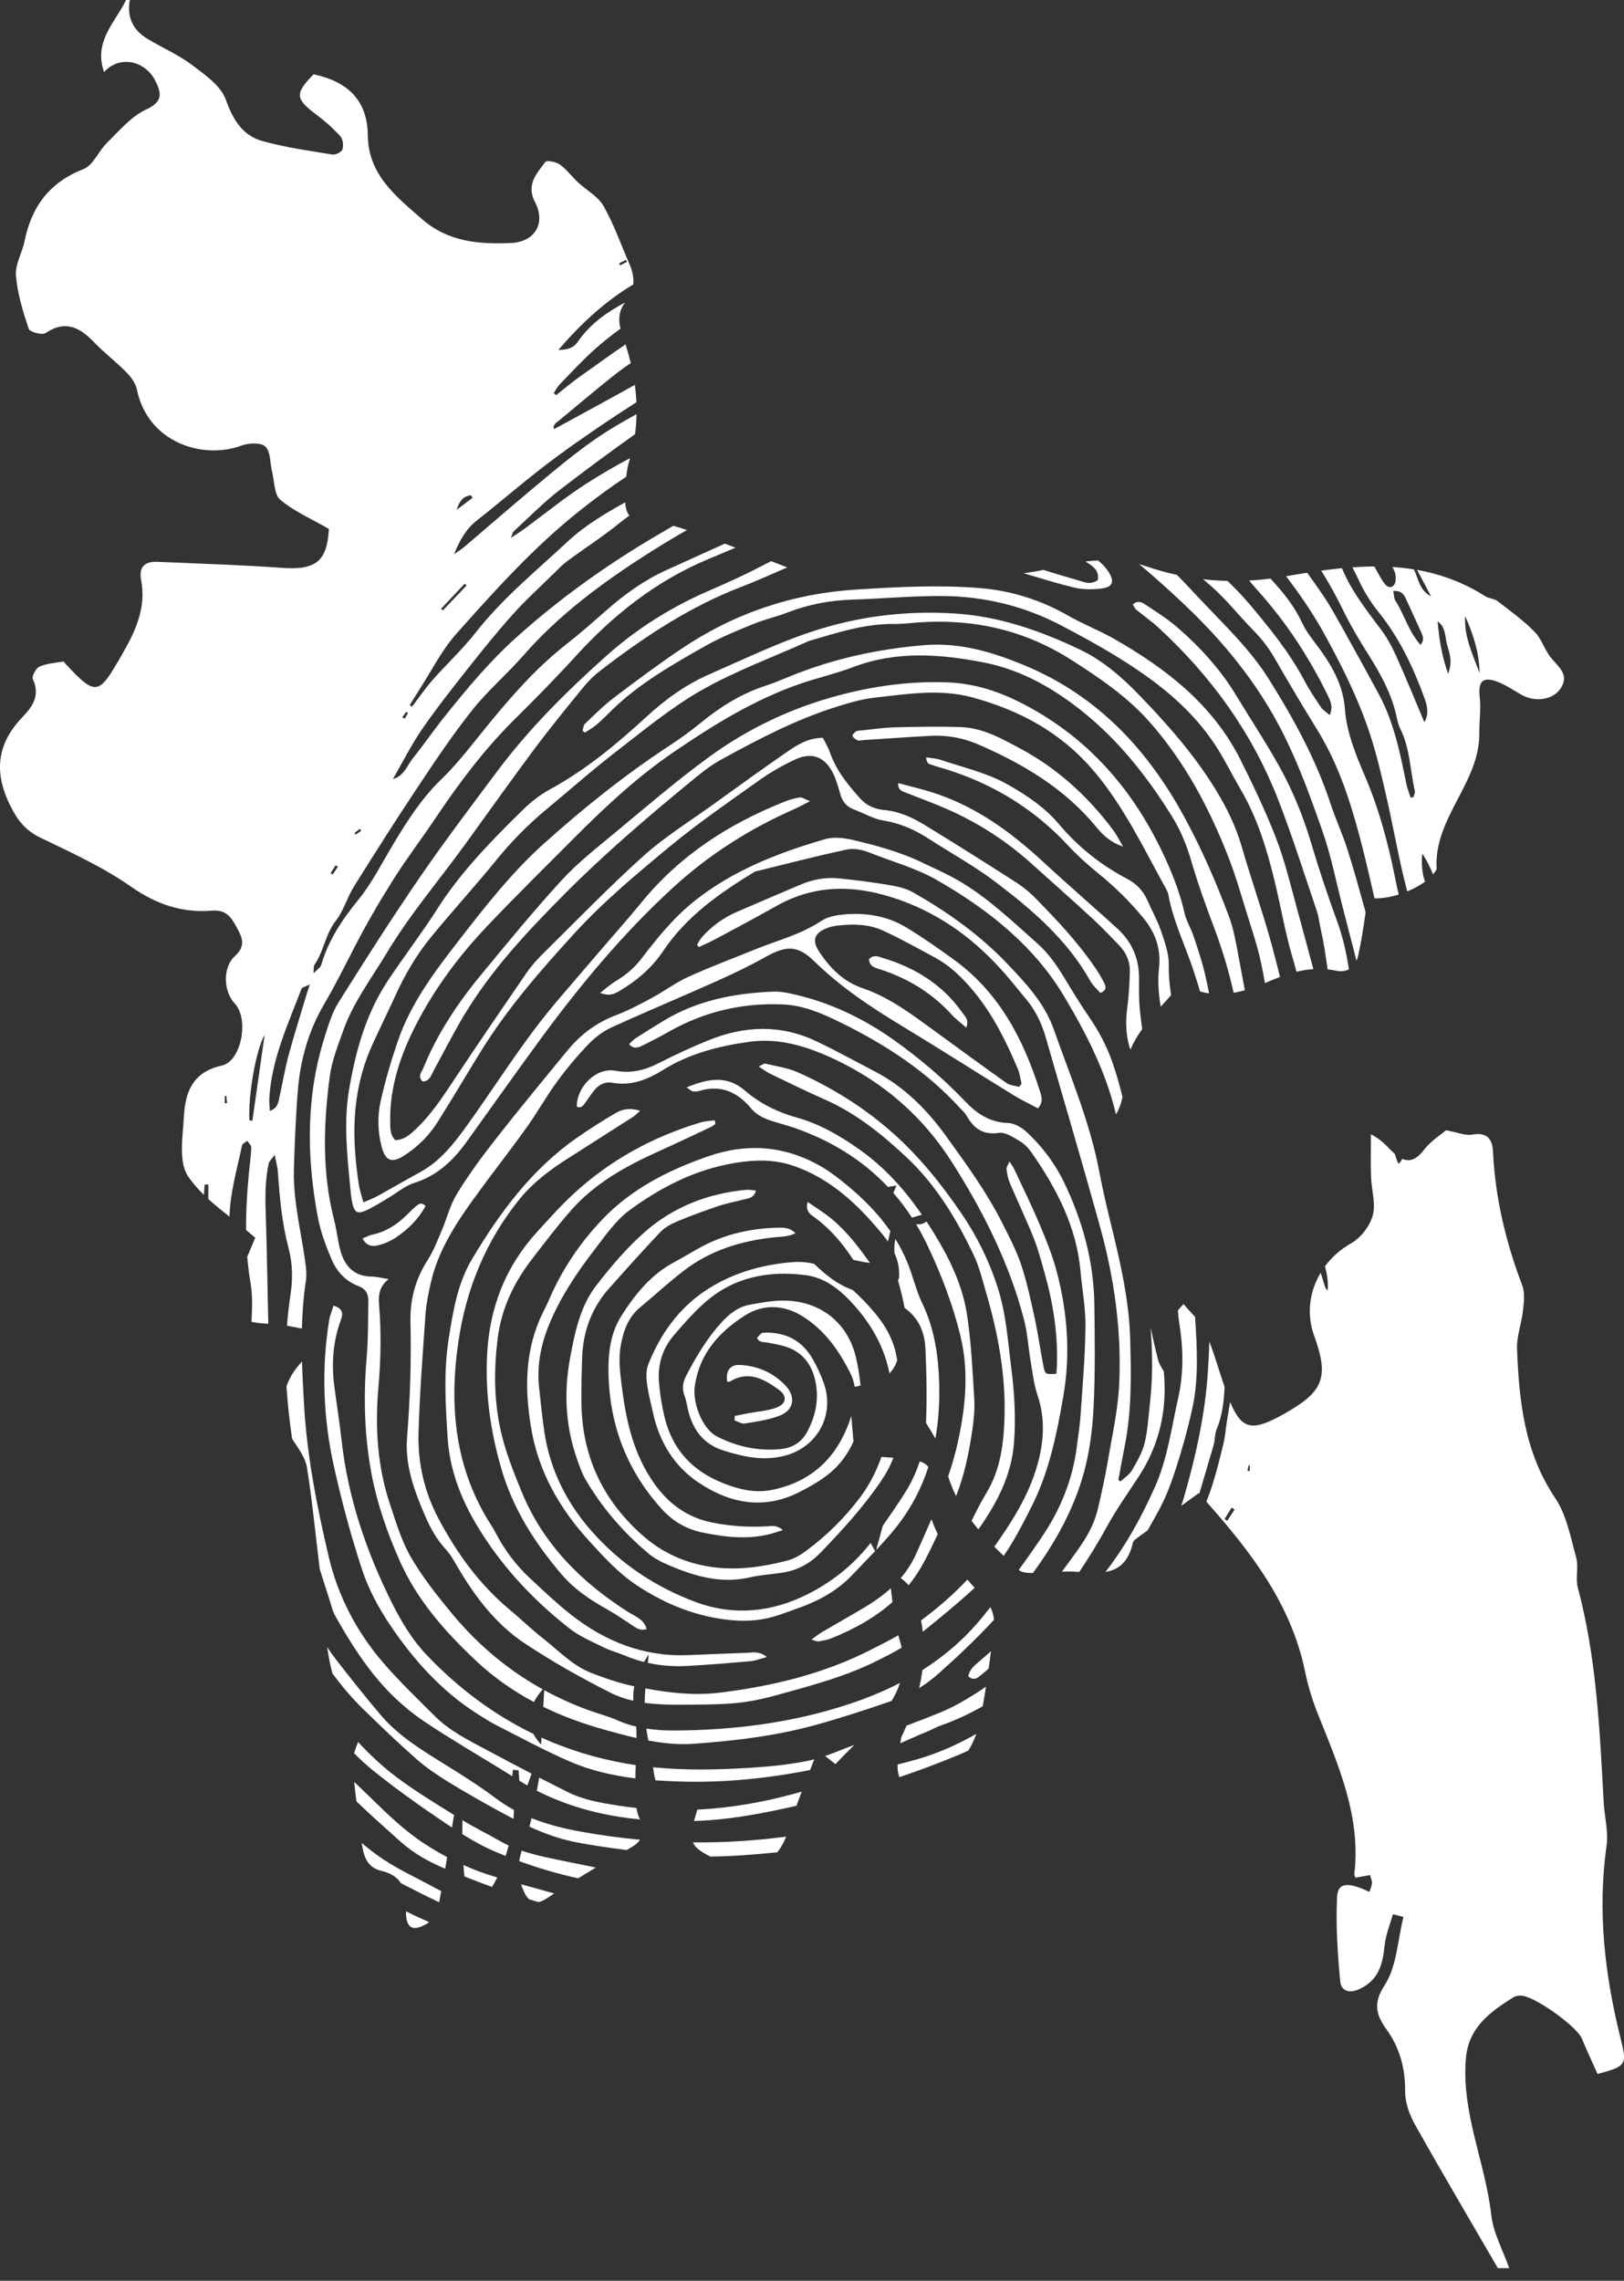 <svg width="94" height="132" viewBox="0 0 94 132" fill="none" xmlns="http://www.w3.org/2000/svg">
<rect x="0" y="0" width="94" height="132" fill="#333333" stroke="none"/>
<path d="M43.17 68.863C40.981 69.074 38.989 69.842 37.343 71.283C36.294 72.202 35.37 73.289 34.514 74.397C33.572 75.617 33.272 77.119 32.995 78.613C32.624 80.612 32.733 82.564 33.412 84.481C33.546 84.859 33.676 85.247 33.875 85.592C34.839 87.262 36.091 88.704 37.565 89.935C38.017 90.312 38.605 90.547 39.16 90.77C40.531 91.32 41.934 91.635 43.427 91.286C44.035 91.144 44.67 91.115 45.291 91.018C46.138 90.885 46.869 90.504 47.462 89.891C48.738 88.573 49.974 87.225 51.008 85.698C51.297 85.27 51.541 84.831 51.707 84.367C51.476 84.347 51.245 84.332 51.019 84.318C50.723 85.154 50.32 85.951 49.775 86.673C48.894 87.844 47.855 88.868 46.68 89.742C46.343 89.993 45.951 90.222 45.549 90.325C44.133 90.688 42.682 90.899 41.223 90.694C39.703 90.48 38.345 89.886 37.174 88.846C34.88 86.808 33.692 84.279 33.655 81.214C33.645 80.335 33.667 79.456 33.696 78.577C33.744 77.041 34.254 75.678 35.287 74.527C36.259 73.443 37.225 72.351 38.23 71.298C38.495 71.019 38.877 70.824 39.239 70.672C40.004 70.352 40.784 70.068 41.57 69.803C42.044 69.644 42.541 69.551 43.026 69.426C43.306 69.355 43.632 69.352 43.756 68.905C43.538 68.888 43.351 68.846 43.17 68.863Z" fill="white"/>
<path d="M31.089 71.295C29.238 73.327 28.317 75.716 28.191 78.474C28.09 80.691 28.39 82.809 29 84.939C29.676 87.303 30.944 89.283 32.501 91.113C33.257 92.001 34.227 92.637 35.244 93.201C35.682 93.444 36.091 93.74 36.514 94.012C36.78 94.182 37.028 94.418 37.429 94.28C37.268 93.703 36.747 93.541 36.352 93.291C33.639 91.562 31.444 89.374 30.203 86.358C29.707 85.151 29.215 83.918 28.948 82.649C28.59 80.953 28.588 79.217 28.805 77.474C29.025 75.714 29.751 74.211 30.815 72.841C31.553 71.89 32.278 70.924 33.075 70.024C34.436 68.486 36.191 67.508 38.038 66.673C39.09 66.198 40.134 65.701 41.18 65.209C41.266 65.169 41.336 65.096 41.412 65.039C41.397 64.971 41.382 64.903 41.367 64.835C41.088 64.877 40.798 64.886 40.531 64.967C37.792 65.791 35.335 67.129 33.227 69.067C32.47 69.762 31.782 70.534 31.089 71.295Z" fill="white"/>
<path d="M58.543 79.248C58.341 77.654 58.241 76.044 57.743 74.498C57.255 72.983 56.563 71.571 55.67 70.257C54.478 68.506 53.159 66.868 51.557 65.467C49.935 64.049 48.125 62.929 46.169 62.056C45.582 61.794 44.916 61.711 44.284 61.556C44.229 61.543 44.154 61.612 43.918 61.723C44.204 61.908 44.372 62.044 44.562 62.135C45.6 62.635 46.634 63.148 47.69 63.611C49.514 64.409 51.028 65.624 52.466 66.973C54.186 68.587 55.373 70.559 56.368 72.656C56.687 73.331 56.865 74.076 57.075 74.798C57.756 77.124 58.205 79.491 58.145 81.924C58.106 83.487 57.931 85.028 57.087 86.42C56.775 86.935 56.504 87.477 56.236 88.02C56.362 88.189 56.493 88.353 56.629 88.514C57.697 87 58.556 85.396 58.696 83.455C58.798 82.042 58.721 80.645 58.543 79.248Z" fill="white"/>
<path d="M39.738 62.932C39.954 63.073 40.026 63.155 40.11 63.166C40.229 63.183 40.364 63.172 40.481 63.136C41.728 62.755 42.695 63.21 43.482 64.156C43.825 64.567 44.28 64.752 44.762 64.904C45.169 65.034 45.585 65.139 45.988 65.279C48.136 66.027 49.947 67.156 51.394 68.695C51.556 68.668 51.72 68.64 51.889 68.612C51.825 68.777 51.766 68.918 51.706 69.039C52.095 69.484 52.455 69.961 52.786 70.471C52.978 70.413 53.169 70.355 53.359 70.298C52.372 68.866 51.224 67.577 49.777 66.55C48.645 65.746 47.467 65.053 46.108 64.676C45.013 64.373 43.986 63.867 43.12 63.12C42.079 62.226 41.011 62.414 39.738 62.932Z" fill="white"/>
<path d="M47.638 67.577C45.525 66.312 43.288 66.121 40.977 66.926C38.7 67.717 36.568 68.793 34.88 70.557C33.571 71.925 32.521 73.489 31.771 75.241C31.662 75.495 31.533 75.74 31.412 75.99C30.373 78.117 30.361 80.349 30.739 82.622C31.161 85.161 32.376 87.291 34.091 89.172C34.954 90.12 35.811 91.063 36.898 91.777C38.567 92.873 40.36 93.586 42.357 93.769C43.298 93.855 44.214 93.772 45.108 93.46C45.558 93.302 46.01 93.146 46.457 92.978C47.552 92.564 48.546 91.989 49.354 91.126C49.781 90.671 50.221 90.227 50.651 89.773C50.562 89.609 50.477 89.451 50.393 89.298C49.391 90.581 48.138 91.578 46.662 92.307C44.6 93.328 42.404 93.512 40.292 92.728C37.976 91.87 35.913 90.515 34.245 88.617C32.774 86.944 31.83 85.044 31.504 82.844C31.381 81.999 31.296 81.148 31.203 80.3C31.066 79.02 31.307 77.81 31.799 76.623C32.44 75.075 33.357 73.698 34.368 72.384C35.007 71.553 35.625 70.637 36.452 70.031C38.263 68.703 40.263 67.683 42.521 67.308C43.668 67.117 44.801 67.082 45.94 67.476C48.095 68.223 49.661 69.724 51.063 71.417C51.179 71.557 51.292 71.703 51.397 71.855C51.438 71.678 51.483 71.478 51.532 71.253C50.83 70.234 49.952 69.351 48.973 68.551C48.546 68.203 48.108 67.859 47.638 67.577Z" fill="white"/>
<path d="M57.535 93.746C57.518 93.51 57.441 93.252 57.327 93.015C57.179 93.203 57.03 93.388 56.88 93.573C55.868 94.819 54.691 95.829 53.393 96.653C53.347 97.005 53.282 97.355 53.199 97.701C53.604 97.451 53.986 97.16 54.349 96.837C55.458 95.85 56.531 94.829 57.535 93.746Z" fill="white"/>
<path d="M54.362 80.077C54.32 78.454 54.085 76.883 53.367 75.395C53.021 74.677 52.849 73.877 52.548 73.133C52.345 72.63 52.103 72.156 51.828 71.707C51.788 71.864 51.768 72.038 51.766 72.229C51.765 72.319 51.765 72.41 51.766 72.501C51.92 72.835 52.021 73.195 52.04 73.584C52.048 73.761 52.069 73.971 51.978 74.103C52.131 74.634 52.261 75.165 52.361 75.698C53.138 76.249 53.516 77.041 53.563 78.028C53.632 79.465 53.657 80.911 53.6 82.349C53.786 82.652 53.974 82.954 54.142 83.259C54.326 82.231 54.391 81.168 54.362 80.077Z" fill="white"/>
<path d="M52.591 91.748C52.843 91.439 53.075 91.106 53.287 90.748C53.658 90.121 53.962 89.453 54.277 88.791C54.144 88.51 54.022 88.222 53.913 87.927C53.628 88.588 53.332 89.244 53.041 89.904C52.804 90.439 52.497 90.911 52.137 91.332C52.322 91.469 52.469 91.604 52.591 91.748Z" fill="white"/>
<path d="M50.855 56.074C52.493 56.589 53.916 57.441 55.079 58.717C55.319 58.98 55.612 59.193 55.931 59.476C56.103 59.034 55.871 58.846 55.722 58.633C54.575 57 52.986 56.008 51.102 55.444C50.84 55.366 50.58 55.221 50.301 55.511C50.32 55.902 50.593 55.991 50.855 56.074Z" fill="white"/>
<path d="M75.044 52.48C74.683 51.153 74.36 49.806 73.867 48.527C73.272 46.985 72.557 45.486 71.818 44.005C70.221 40.8 67.523 38.711 64.502 36.983C63.635 36.487 62.691 36.126 61.825 35.629C60.224 34.715 58.512 34.178 56.685 34.033C54.302 33.844 51.92 33.97 49.538 34.122C45.862 34.357 42.496 35.494 39.448 37.544C38.113 38.441 36.821 39.404 35.54 40.376C34.942 40.829 34.408 41.367 33.862 41.886C33.769 41.974 33.762 42.156 33.715 42.293C33.762 42.329 33.81 42.364 33.857 42.4C34.095 42.239 34.352 42.1 34.567 41.913C34.908 41.617 35.218 41.285 35.546 40.974C37.112 39.487 38.977 38.432 40.836 37.38C41.706 36.888 42.643 36.506 43.57 36.127C44.244 35.851 44.962 35.689 45.642 35.427C46.829 34.971 48.053 34.746 49.321 34.705C51.078 34.646 52.835 34.481 54.589 34.496C56.981 34.518 59.284 35.075 61.404 36.188C63.087 37.071 64.754 37.991 66.315 39.102C67.935 40.255 69.354 41.577 70.423 43.25C70.923 44.03 71.33 44.869 71.799 45.669C72.767 47.315 73.321 49.114 73.768 50.951C74.124 52.415 74.374 53.911 74.796 55.355C74.883 55.651 74.965 55.946 75.044 56.242C75.365 56.164 75.689 56.109 76.019 56.088C75.698 54.884 75.372 53.682 75.044 52.48Z" fill="white"/>
<path d="M71.582 54.78C71.47 54.189 71.341 53.592 71.131 53.03C70.401 51.076 69.572 49.17 68.576 47.33C66.44 43.385 63.53 40.274 59.325 38.518C57.457 37.739 55.545 37.165 53.475 37.34C50.826 37.564 48.259 38.116 45.792 39.116C45.302 39.314 44.815 39.522 44.314 39.686C42.93 40.139 41.722 40.885 40.6 41.801C40.017 42.276 39.407 42.725 38.777 43.137C36.183 44.834 33.774 46.764 31.47 48.834C29.592 50.524 28.053 52.501 26.516 54.484C25.127 56.275 23.766 58.091 23.023 60.264C22.634 61.402 22.294 62.564 22.032 63.737C21.841 64.594 21.862 65.486 22.086 66.352C22.302 67.184 22.662 67.341 23.382 66.886C24.176 66.384 24.836 65.723 25.336 64.93C26.192 63.571 27.005 62.185 27.851 60.819C29.392 58.329 31.319 56.127 33.279 53.985C34.935 52.177 36.843 50.585 38.737 49.017C40.4 47.641 42.186 46.412 43.947 45.157C44.598 44.693 45.307 44.292 46.033 43.954C46.995 43.506 47.752 43.803 48.221 44.757C48.408 45.136 48.518 45.557 48.639 45.966C48.761 46.377 48.982 46.68 49.398 46.836C49.985 47.055 50.55 47.397 51.155 47.494C52.128 47.65 52.971 48.032 53.779 48.557C55.043 49.376 56.373 50.104 57.572 51.008C59.721 52.631 61.768 54.378 63.116 56.786C63.265 57.051 63.512 57.261 63.691 57.469C64.054 57.322 64.022 57.114 63.93 56.928C63.785 56.636 63.623 56.351 63.441 56.081C62.411 54.551 61.149 53.216 59.861 51.91C59.511 51.556 59.101 51.25 58.68 50.981C56.987 49.899 55.288 48.826 53.575 47.778C52.846 47.331 52.077 46.964 51.195 46.882C50.664 46.834 50.175 46.643 49.796 46.221C49.069 45.413 48.394 44.577 48.031 43.528C47.928 43.231 47.756 42.959 47.628 42.702C46.766 42.707 46.144 43.109 45.549 43.52C44.101 44.52 42.674 45.551 41.248 46.58C39.903 47.55 38.475 48.43 37.25 49.533C35.216 51.365 33.311 53.338 31.361 55.262C31.041 55.578 30.739 55.924 30.484 56.295C29.106 58.303 27.729 60.312 26.384 62.342C25.633 63.475 24.903 64.616 23.872 65.527C23.581 65.784 23.281 65.978 22.873 65.986C22.572 65.669 22.591 65.287 22.585 64.914C22.552 62.897 23.186 61.041 24.089 59.289C25.152 57.227 26.534 55.362 28.125 53.678C29.798 51.907 31.541 50.202 33.258 48.475C35.05 46.672 36.909 44.947 39.018 43.509C41.309 41.948 43.658 40.494 46.296 39.581C47.317 39.227 48.379 38.99 49.388 38.605C51.893 37.653 54.455 37.853 56.971 38.347C59.217 38.788 61.187 39.949 62.949 41.419C64.918 43.062 66.473 45.062 67.823 47.227C68.331 48.04 68.688 48.916 68.958 49.844C69.337 51.146 69.797 52.426 70.278 53.695C70.743 54.928 71.121 56.179 71.405 57.459C71.623 57.422 71.839 57.372 72.054 57.31C71.897 56.467 71.741 55.623 71.582 54.78Z" fill="white"/>
<path d="M74.088 56.54C73.874 55.67 73.65 54.803 73.4 53.943C72.915 52.285 72.35 50.651 71.871 48.993C71.531 47.822 71.006 46.749 70.376 45.718C69.121 43.668 67.543 41.879 65.877 40.164C64.887 39.145 63.806 38.214 62.528 37.604C60.228 36.507 57.838 35.666 55.258 35.506C52.389 35.327 49.598 35.674 46.868 36.596C44.883 37.265 43.008 38.175 41.095 39.008C39.706 39.614 38.532 40.459 37.43 41.472C35.708 43.057 33.913 44.55 31.84 45.681C31.273 45.99 30.74 46.402 30.278 46.856C28.471 48.632 26.695 50.433 25.319 52.592C24.402 54.03 23.354 55.385 22.416 56.811C21.163 58.717 20.573 60.877 20.201 63.094C19.895 64.92 20.085 66.754 20.259 68.581C20.294 68.955 20.322 69.336 20.41 69.698C20.521 70.153 20.698 70.263 21.123 70.082C21.58 69.888 22.001 69.607 22.433 69.356C22.951 69.055 23.428 68.635 23.984 68.459C25.31 68.04 26.23 67.166 27.008 66.084C28.385 64.168 29.747 62.241 31.139 60.338C33.485 57.129 36.003 54.079 38.948 51.377C41.054 49.444 43.404 47.96 45.997 46.816C46.239 46.709 46.47 46.579 46.882 46.371C46.565 46.245 46.42 46.131 46.297 46.15C46.002 46.195 45.706 46.28 45.428 46.39C42.196 47.671 39.355 49.502 37.132 52.225C36.211 53.354 35.232 54.434 34.29 55.547C33.155 56.888 31.97 58.192 30.918 59.596C29.566 61.401 28.345 63.306 27.029 65.139C26.281 66.18 25.491 67.197 24.328 67.832C23.491 68.291 22.666 68.772 21.83 69.234C21.617 69.352 21.383 69.434 21.034 69.588C20.92 69.153 20.811 68.847 20.764 68.532C20.677 67.96 20.612 67.385 20.566 66.808C20.388 64.62 20.631 62.492 21.548 60.472C21.973 59.535 22.433 58.613 22.859 57.675C23.412 56.458 24.078 55.302 24.92 54.269C26.157 52.753 27.482 51.311 28.715 49.793C29.576 48.734 30.514 47.767 31.562 46.897C32.936 45.757 34.273 44.571 35.684 43.482C37.294 42.239 38.88 40.923 40.638 39.927C42.596 38.818 44.737 38.033 46.799 37.107C46.822 37.097 46.846 37.089 46.87 37.082C48.461 36.617 50.038 36.095 51.729 36.112C52.331 36.119 52.932 36.028 53.535 36C55.28 35.92 56.991 36.098 58.668 36.623C59.877 37.001 60.999 37.544 62.063 38.225C63.667 39.254 65.239 40.317 66.518 41.761C68.584 44.092 70.011 46.792 71.127 49.668C71.544 50.745 71.859 51.861 72.202 52.964C72.478 53.85 72.776 54.733 72.974 55.638C73.065 56.055 73.144 56.474 73.218 56.895C73.28 56.87 73.342 56.843 73.405 56.816C73.632 56.718 73.86 56.625 74.088 56.54Z" fill="white"/>
<path d="M61.616 56.608C61.172 55.874 60.694 55.179 60.042 54.601C58.597 53.319 57.199 51.975 55.522 50.989C54.832 50.584 54.091 50.266 53.369 49.917C52.096 49.303 50.736 48.938 49.372 48.614C48.851 48.49 48.243 48.424 47.744 48.569C45.032 49.362 42.408 50.376 40.167 52.17C38.982 53.12 38.035 54.297 37.118 55.494C36.711 56.024 36.221 56.434 35.653 56.773C35.367 56.944 35.115 57.173 34.734 57.461C35.25 57.669 35.557 57.532 35.851 57.357C36.856 56.761 37.727 56.024 38.387 55.039C39.736 53.024 41.67 51.675 43.7 50.442C45.478 50.007 47.249 49.543 49.038 49.162C49.451 49.074 49.956 49.196 50.364 49.358C51.667 49.877 53.03 50.241 54.261 50.95C57.199 52.642 59.829 54.719 61.578 57.641C62.866 59.79 64.011 62.023 64.593 64.49C64.768 64.233 64.894 63.866 64.97 63.489C64.812 62.822 64.623 62.161 64.398 61.51C64.069 60.553 63.598 59.671 63.024 58.836C62.526 58.113 62.069 57.36 61.616 56.608Z" fill="white"/>
<path d="M69.737 56.333C69.563 55.603 69.322 54.888 69.084 54.174C68.932 53.723 68.665 53.303 68.562 52.843C68.319 51.76 67.928 50.734 67.472 49.73C65.657 45.734 62.939 42.589 58.957 40.606C57.629 39.946 56.263 39.54 54.775 39.49C52.619 39.418 50.517 39.711 48.443 40.272C45.766 40.996 43.289 42.171 41.062 43.795C39.175 45.169 37.4 46.698 35.602 48.189C34.54 49.07 33.439 49.931 32.51 50.944C30.881 52.72 29.353 54.588 27.818 56.449C26.469 58.083 25.308 59.844 24.5 61.817C24.403 62.051 24.154 62.289 24.462 62.593C24.855 62.588 24.947 62.249 25.097 61.972C25.673 60.913 26.219 59.836 26.836 58.801C28.418 56.147 30.52 53.917 32.681 51.738C34.968 49.433 37.435 47.328 39.938 45.267C40.499 44.804 41.072 44.332 41.704 43.983C43.886 42.785 46.093 41.626 48.484 40.885C49.178 40.669 49.887 40.457 50.605 40.378C52.494 40.173 54.375 39.844 56.288 40.365C59.023 41.111 61.389 42.379 63.264 44.568C65.054 46.659 66.206 49.12 67.52 51.491C67.569 51.578 67.61 51.675 67.627 51.772C67.904 53.32 68.607 54.725 69.094 56.203C69.222 56.595 69.347 56.987 69.461 57.38C69.636 57.431 69.809 57.466 69.983 57.491C69.908 57.104 69.828 56.718 69.737 56.333Z" fill="white"/>
<path d="M52.407 45.865C53.2 46.184 54.007 46.471 54.789 46.815C56.567 47.594 58.19 48.627 59.639 49.924C60.836 50.996 62.038 52.064 63.221 53.151C63.757 53.643 64.258 54.175 64.767 54.697C65.19 55.131 65.418 55.661 65.397 56.265C65.374 56.966 65.338 57.67 65.245 58.364C65.135 59.184 65.171 59.969 65.426 60.753C65.607 60.327 65.842 59.934 66.111 59.56C66.061 59.205 66.021 58.847 65.982 58.491C65.913 57.869 65.931 57.236 65.931 56.608C65.931 55.46 65.51 54.501 64.665 53.73C64.053 53.171 63.428 52.625 62.812 52.073C62.026 51.369 61.234 50.673 60.462 49.956C58.473 48.106 56.314 46.537 53.663 45.769C53.123 45.613 52.578 45.479 51.985 45.322C51.975 45.733 52.211 45.787 52.407 45.865Z" fill="white"/>
<path d="M67.191 53.852C66.99 53.26 66.675 52.708 66.425 52.131C66.185 51.577 65.797 51.157 65.272 50.881C63.738 50.078 62.409 49.025 61.295 47.7C60.489 46.743 59.474 46.062 58.4 45.444C57.163 44.731 55.781 44.428 54.45 43.978C54.182 43.888 53.886 43.879 53.602 43.832C53.625 44.049 53.694 44.185 53.797 44.221C54.199 44.366 54.614 44.472 55.019 44.606C57.646 45.468 59.916 46.887 61.807 48.917C62.352 49.503 62.952 50.045 63.574 50.55C64.535 51.329 65.407 52.188 66.192 53.144C66.883 53.984 67.207 54.932 67.087 56.011C67.003 56.778 67.058 57.524 67.186 58.264C67.386 58.042 67.588 57.821 67.785 57.597C67.694 57.013 67.641 56.422 67.649 55.815C67.658 55.161 67.406 54.489 67.191 53.852Z" fill="white"/>
<path d="M24.629 69.801C24.398 69.549 24.225 69.689 24.076 69.811C23.883 69.969 23.713 70.154 23.534 70.327C22.969 70.877 22.331 71.295 21.544 71.457C21.366 71.495 21.199 71.592 20.984 71.678C21.227 72.14 21.584 72.151 21.916 72.067C22.248 71.983 22.58 71.84 22.867 71.652C23.598 71.173 24.212 70.572 24.629 69.801Z" fill="white"/>
<path d="M59.069 43.331C57.983 42.748 56.895 42.128 55.628 42.081C54.351 42.036 53.07 42.064 51.791 42.094C51.165 42.11 50.54 42.206 49.915 42.269C49.791 42.281 49.653 42.276 49.55 42.331C49.456 42.382 49.321 42.545 49.342 42.587C49.4 42.697 49.52 42.804 49.639 42.847C49.747 42.886 49.886 42.838 50.01 42.83C51.288 42.748 52.566 42.656 53.845 42.587C54.812 42.535 55.754 42.706 56.638 43.09C59.24 44.224 61.645 45.647 63.474 47.888C63.87 48.373 64.338 48.776 65.007 48.997C64.809 48.668 64.639 48.317 64.41 48.012C62.957 46.08 61.209 44.48 59.069 43.331Z" fill="white"/>
<path d="M35.428 59.447C37.439 58.53 39.481 57.681 41.499 56.776C42.458 56.347 43.41 55.889 44.328 55.376C45.493 54.726 46.158 54.685 47.12 55.625C48.643 57.115 50.385 58.277 52.193 59.371C54.362 60.683 56.498 62.049 58.655 63.38C59.101 63.654 59.577 63.878 60.077 64.145C60.425 63.759 60.272 63.407 60.169 63.085C59.221 60.105 57.812 57.421 55.206 55.535C54.313 54.888 53.408 54.252 52.465 53.681C51.357 53.009 50.115 52.807 48.835 52.926C48.395 52.967 47.902 53.056 47.547 53.294C46.353 54.091 44.977 54.428 43.678 54.958C42.399 55.479 41.102 55.959 39.846 56.533C39.097 56.874 38.425 57.382 37.697 57.774C37.035 58.131 36.362 58.483 35.661 58.751C34.548 59.177 33.627 59.849 32.88 60.757C31.462 62.479 30.042 64.201 28.666 65.957C27.878 66.961 27.119 67.999 26.453 69.085C26.053 69.737 25.868 70.518 25.562 71.23C25.316 71.803 25.093 72.399 24.758 72.919C24.05 74.017 23.726 75.216 23.758 76.496C23.814 78.734 23.739 80.964 23.562 83.195C23.434 84.797 23.974 86.267 24.596 87.707C24.906 88.424 25.276 89.101 25.816 89.686C26.086 89.976 26.28 90.34 26.483 90.686C27.5 92.416 28.706 94.01 30.386 95.121C31.972 96.17 33.639 97.115 35.34 97.969C35.761 98.18 36.203 98.328 36.657 98.432C36.642 98.132 36.664 97.854 36.712 97.596C35.868 97.424 35.038 97.137 34.231 96.824C33.134 96.399 32.333 95.526 31.426 94.819C30.754 94.294 30.141 93.694 29.486 93.148C27.739 91.689 26.437 89.881 25.381 87.89C24.564 86.351 24.178 84.673 24.225 82.944C24.289 80.637 24.472 78.333 24.632 76.03C24.672 75.457 24.796 74.887 24.917 74.324C25.321 72.461 26.326 70.895 27.418 69.383C28.414 68.003 29.47 66.665 30.462 65.282C31.089 64.408 31.613 63.461 32.248 62.594C32.81 61.827 33.428 61.092 34.088 60.407C34.464 60.017 34.935 59.672 35.428 59.447ZM47.86 53.716C48.046 53.645 48.245 53.596 48.443 53.573C49.351 53.466 50.268 53.473 51.105 53.856C52.127 54.324 53.111 54.878 54.102 55.412C55.022 55.908 55.748 56.629 56.405 57.43C57.498 58.766 58.249 60.294 58.916 61.87C59.029 62.136 59.06 62.437 59.13 62.722C59.083 62.782 59.037 62.841 58.991 62.901C58.745 62.831 58.457 62.821 58.261 62.682C56.912 61.728 55.582 60.746 54.244 59.776C52.886 58.791 51.553 57.745 49.943 57.198C48.799 56.809 48.037 56.017 47.405 55.065C46.979 54.423 47.146 53.99 47.86 53.716Z" fill="white"/>
<path d="M42.55 98.569C43.37 98.498 44.19 98.318 44.984 98.099C46.97 97.549 48.97 97.025 50.822 96.088C51.281 95.856 51.75 95.627 52.188 95.356C52.162 95.231 52.129 95.103 52.089 94.973C52.055 94.864 52.025 94.754 51.996 94.643C51.477 94.939 50.939 95.21 50.408 95.48C47.662 96.878 44.713 97.585 41.674 97.962C40.218 98.142 38.779 97.981 37.354 97.719C37.333 97.993 37.318 98.272 37.312 98.552C37.945 98.641 38.594 98.662 39.236 98.66C40.342 98.657 41.451 98.665 42.55 98.569Z" fill="white"/>
<path d="M20.976 90.896C21.343 92.003 21.924 93.072 22.577 94.044C23.943 96.079 25.57 97.892 27.671 99.218C28.031 99.446 28.393 99.677 28.773 99.87C30.157 100.571 31.523 101.315 32.944 101.934C34.178 102.472 35.467 102.763 36.779 102.924C36.781 102.669 36.788 102.413 36.797 102.157C36.615 102.131 36.434 102.101 36.253 102.069C34.512 101.764 32.877 101.26 31.343 100.568C31.335 100.701 31.328 100.834 31.32 100.966C31.131 100.759 30.982 100.554 30.873 100.35C28.582 99.242 26.523 97.705 24.683 95.769C23.844 94.885 23.226 93.847 22.685 92.766C21.189 89.774 20.132 86.645 19.764 83.302C19.654 82.303 19.494 81.309 19.36 80.313C19.183 78.998 19.256 77.706 19.71 76.447C19.835 76.104 19.928 75.759 19.306 75.563C19.206 75.887 19.095 76.136 19.054 76.397C18.596 79.235 18.707 82.068 19.327 84.862C19.778 86.896 20.321 88.918 20.976 90.896Z" fill="white"/>
<path d="M66.594 76.821C66.723 78.31 66.724 79.809 66.551 81.308C66.465 82.055 66.429 82.815 66.248 83.539C66.11 84.086 65.808 84.603 65.518 85.097C65.368 85.352 65.083 85.528 64.859 85.74C64.817 85.71 64.776 85.679 64.735 85.648C64.853 85.015 64.963 84.378 65.091 83.746C65.508 81.685 65.477 79.605 65.418 77.518C65.356 75.261 64.852 73.087 64.32 70.912C64.07 69.888 63.826 68.86 63.631 67.823C63.094 64.961 61.954 62.295 60.992 59.571C60.451 58.038 59.351 56.873 58.256 55.729C56.681 54.085 54.838 52.78 52.87 51.656C52.467 51.426 51.98 51.308 51.516 51.23C50.529 51.064 49.533 50.934 48.536 50.835C47.776 50.759 47.033 50.902 46.327 51.202C45.1 51.724 43.873 52.244 42.652 52.775C41.881 53.11 41.209 53.591 40.647 54.217C40.526 54.352 40.444 54.523 40.344 54.677C40.379 54.722 40.414 54.767 40.45 54.812C40.777 54.656 41.112 54.513 41.431 54.342C42.604 53.713 43.78 53.089 44.941 52.434C47.263 51.124 49.638 51.217 52.072 52.082C54.53 52.955 56.531 54.461 58.22 56.415C58.631 56.891 59.023 57.383 59.423 57.866C59.963 58.517 60.307 59.262 60.539 60.071C61.592 63.743 62.683 67.405 63.696 71.088C64.506 74.035 64.925 77.053 64.781 80.111C64.711 81.581 64.383 83.042 64.134 84.501C63.97 85.465 63.761 86.423 63.534 87.374C63.209 88.735 62.317 89.784 61.524 90.879C61.504 90.906 61.486 90.933 61.465 90.959C61.583 90.954 61.699 90.95 61.817 90.951C62.031 90.951 62.25 90.964 62.47 90.978C63.051 90.121 63.587 89.231 64.088 88.321C64.634 87.329 65.282 86.418 65.899 85.477C67.113 83.63 67.577 81.57 67.361 79.36C67.216 79.139 67.088 78.915 67.025 78.674C66.866 78.06 66.728 77.441 66.594 76.821Z" fill="white"/>
<path d="M34.041 98.969C33.154 98.644 32.308 98.261 31.501 97.82C31.482 98.153 31.463 98.473 31.445 98.783C32.596 99.345 33.812 99.785 35.078 100.133C35.664 100.294 36.251 100.455 36.842 100.589C36.842 100.368 36.837 100.148 36.826 99.929C36.461 99.841 36.102 99.725 35.748 99.568C35.199 99.325 34.608 99.176 34.041 98.969Z" fill="white"/>
<path d="M37.045 105.3C37.032 105.273 37.02 105.244 37.006 105.215C36.923 105.037 36.871 104.842 36.84 104.638C36.505 104.602 36.17 104.558 35.836 104.507C34.816 104.35 33.793 104.181 32.863 103.717C32.311 103.44 31.759 103.161 31.21 102.878C31.163 103.132 31.119 103.387 31.074 103.641C31.117 103.662 31.159 103.684 31.202 103.705C33.074 104.629 35.03 105.108 37.045 105.3Z" fill="white"/>
<path d="M72.55 36.486C73.03 36.972 73.435 37.498 73.776 38.091C74.579 39.484 75.396 40.87 76.243 42.236C77.002 43.464 77.566 44.772 78.022 46.137C78.665 48.055 79.105 50.025 79.56 51.991C79.989 52.004 80.48 51.92 80.961 51.771C80.888 51.468 80.82 51.164 80.76 50.859C80.36 48.842 79.834 46.863 79.025 44.967C78.483 43.696 77.949 42.426 77.844 41.021C77.75 39.758 77.183 38.676 76.458 37.665C76.079 37.138 75.643 36.632 75.372 36.052C74.917 35.069 74.252 34.255 73.535 33.487C73.123 33.539 72.712 33.577 72.303 33.6C72.45 33.777 72.598 33.952 72.752 34.123C74.416 35.965 75.763 38.012 76.849 40.24C77.001 40.554 77.177 40.863 76.969 41.386C76.746 41.194 76.57 41.095 76.469 40.946C76.136 40.449 75.796 39.951 75.518 39.422C74.662 37.797 73.514 36.377 72.342 34.988C71.936 34.507 71.502 34.054 71.049 33.62C70.577 33.61 70.107 33.578 69.637 33.523C69.795 33.657 69.953 33.792 70.109 33.928C70.992 34.701 71.722 35.646 72.55 36.486Z" fill="white"/>
<path d="M79.24 42.315C79.665 43.575 79.967 44.879 80.263 46.177C80.673 47.979 80.979 49.806 81.454 51.591C81.835 51.435 82.19 51.241 82.481 51.026C82.304 50.497 82.265 49.966 82.322 49.403C82.58 49.781 82.78 50.186 82.945 50.605C82.984 50.559 83.021 50.512 83.052 50.465C83.092 50.405 83.158 50.338 83.155 50.278C82.973 47.337 85.668 45.301 85.627 42.402C85.617 41.725 85.727 41.039 85.651 40.371C85.543 39.414 85.826 39.12 86.728 39.479C87.196 39.665 87.622 39.961 88.065 40.21C88.856 40.653 89.881 40.517 90.329 39.847C90.856 39.058 90.224 38.61 89.779 38.074C89.402 37.618 89.234 36.978 88.826 36.565C88.178 35.908 87.419 35.357 86.683 34.792C86.491 34.643 86.189 34.644 85.978 34.511C84.69 33.694 83.368 33.222 82.023 32.984C82.293 33.495 82.563 34.004 82.834 34.514C82.162 34.174 82.105 33.508 81.84 32.954C81.425 32.887 81.01 32.842 80.591 32.816C80.757 33.08 80.838 33.367 80.765 33.684C80.696 33.986 80.411 34.077 80.203 33.847C80.022 33.648 79.89 33.398 79.757 33.16C79.688 33.035 79.619 32.911 79.548 32.786C79.126 32.787 78.701 32.804 78.275 32.835C78.383 33.027 78.484 33.221 78.574 33.421C78.897 34.138 79.289 34.798 79.782 35.409C80.996 36.911 81.812 38.633 82.461 40.438C82.619 40.876 82.716 41.339 82.445 41.798C81.909 40.532 81.391 39.257 80.829 38.002C80.587 37.463 80.303 36.927 79.949 36.456C79.1 35.32 78.216 34.205 77.674 32.884C77.275 32.923 76.875 32.972 76.475 33.026C76.922 33.74 77.332 34.479 77.705 35.244C78.132 36.123 78.628 36.971 79.15 37.796C79.895 38.972 80.568 40.169 80.852 41.551C80.897 41.77 80.96 41.995 81.059 42.195C81.619 43.324 81.619 44.582 81.892 45.776C81.917 45.886 81.841 46.018 81.813 46.141C81.757 46.146 81.701 46.151 81.644 46.156C81.561 45.885 81.452 45.62 81.397 45.343C81.041 43.574 80.682 41.804 79.817 40.193C79.156 38.964 78.482 37.742 77.801 36.524C77.401 35.809 77.013 35.083 76.55 34.41C76.26 33.985 75.965 33.564 75.662 33.147C75.259 33.209 74.854 33.278 74.45 33.349C74.447 33.35 74.444 33.35 74.441 33.351C75.237 34.397 75.984 35.477 76.626 36.639C77.636 38.47 78.572 40.336 79.24 42.315H79.24ZM84.806 35.657C85.267 36.701 85.629 37.773 85.638 38.953C85.253 37.891 84.731 36.852 84.806 35.657ZM83.77 37.348C83.905 37.818 84.09 38.31 83.816 38.989C83.434 37.904 83.3 36.943 83.211 35.959C83.703 36.312 83.634 36.871 83.769 37.348H83.77ZM82.22 37.323C81.535 36.556 81.293 35.584 80.773 34.775C80.678 34.627 80.689 34.413 80.646 34.205C81.087 34.167 81.257 34.386 81.388 34.679C81.664 35.296 81.956 35.905 82.228 36.523C82.331 36.758 82.489 37.01 82.22 37.323Z" fill="white"/>
<path d="M70.43 82.695C70.754 81.915 70.841 81.1 70.882 80.276C70.582 79.402 70.329 78.506 70.001 77.645C69.983 78.212 69.955 78.779 69.919 79.343C69.754 81.879 69.204 84.355 68.49 86.789C68.455 86.91 68.417 87.031 68.375 87.152C68.707 86.911 69.043 86.666 69.387 86.416C69.397 86.427 69.407 86.438 69.417 86.449C69.69 85.515 69.975 84.584 70.242 83.648C70.332 83.338 70.308 82.987 70.43 82.695Z" fill="white"/>
<path d="M73.676 41.349C74.914 43.507 75.747 45.818 76.559 48.139C77.054 49.556 77.34 51.045 77.717 52.503C77.985 53.538 78.251 54.574 78.518 55.61C78.557 55.522 78.588 55.425 78.612 55.32C78.792 54.511 78.915 53.689 79.035 52.869C79.039 52.844 79.041 52.819 79.043 52.794C79.03 52.743 79.016 52.694 79.002 52.643C78.673 51.464 78.352 50.279 77.977 49.114C77.695 48.234 77.3 47.39 77.012 46.512C76.166 43.94 74.876 41.588 73.447 39.312C72.359 37.577 70.868 36.169 69.472 34.69C69.026 34.217 68.584 33.736 68.127 33.274C67.519 33.143 66.91 32.973 66.297 32.762C66.181 32.722 66.062 32.685 65.941 32.653C66.776 33.352 67.587 34.082 68.382 34.827C70.442 36.757 72.258 38.876 73.676 41.349Z" fill="white"/>
<path d="M45.044 71.052C43.462 71.087 41.955 71.425 40.556 72.183C40.048 72.458 39.557 72.765 39.047 73.036C37.688 73.755 36.759 74.904 35.962 76.165C35.383 77.082 35.219 78.133 35.219 79.203C35.219 82.296 36.212 85.021 38.294 87.326C38.933 88.034 39.707 88.497 40.662 88.695C41.931 88.957 43.19 89.104 44.467 88.809C44.723 88.75 44.971 88.66 45.31 88.557C44.961 88.243 44.66 88.32 44.378 88.337C43.321 88.397 42.28 88.329 41.236 88.121C39.766 87.828 38.682 87.025 37.84 85.82C36.725 84.224 36.274 82.409 36.03 80.523C35.913 79.628 35.768 78.736 35.939 77.824C36.095 76.986 36.37 76.231 37.05 75.667C37.898 74.961 38.711 74.207 39.586 73.537C41.126 72.357 42.914 71.808 44.824 71.608C45.208 71.567 45.611 71.589 46.042 71.373C45.722 71.046 45.381 71.044 45.044 71.052Z" fill="white"/>
<path d="M49.552 78.593C49.062 76.457 47.359 75.229 45.222 75.273C44.624 75.284 44.024 75.4 43.431 75.504C42.729 75.626 42.194 76.051 41.734 76.564C40.906 77.487 40.275 78.544 39.708 79.641C39.511 80.02 39.47 80.394 39.629 80.8C39.72 81.032 39.751 81.287 39.807 81.531C40.081 82.709 40.675 83.578 41.907 83.961C43.08 84.324 44.241 84.572 45.458 84.241C47.364 83.723 48.352 81.826 47.657 79.976C47.472 79.483 47.249 78.998 46.975 78.549C46.362 77.542 45.428 77.097 44.258 77.127C44.08 77.132 44.081 77.137 43.817 77.428C43.94 77.723 44.206 77.657 44.447 77.706C44.935 77.804 45.45 77.88 45.885 78.102C46.76 78.55 47.146 79.371 47.258 80.314C47.365 81.216 47.149 82.063 46.727 82.859C46.407 83.463 45.883 83.791 45.22 83.862C43.911 84 42.661 83.732 41.501 83.138C40.651 82.702 40.088 81.208 40.212 80.265C40.46 78.372 41.596 77.113 43.098 76.147C44.18 75.451 45.374 75.508 46.453 76.181C47.719 76.97 48.566 78.16 49.222 79.482C49.348 79.736 49.429 79.998 49.471 80.264C49.582 80.239 49.694 80.214 49.807 80.191C49.761 79.656 49.673 79.124 49.552 78.593Z" fill="white"/>
<path d="M47.851 70.32C47.516 70.071 47.163 69.847 46.746 69.561C46.598 70.15 46.954 70.306 47.19 70.484C48.087 71.154 48.789 71.987 49.392 72.915C49.802 73.004 50.112 73.071 50.355 73.09C50.297 73.013 50.241 72.936 50.184 72.857C49.509 71.915 48.786 71.019 47.851 70.32Z" fill="white"/>
<path d="M45.757 73.057C43.977 73.214 42.282 73.722 40.799 74.718C39.262 75.751 38.215 77.233 37.529 78.947C37.397 79.275 37.401 79.688 37.447 80.048C37.523 80.645 37.676 81.232 37.809 81.82C38.184 83.484 39.037 84.874 40.448 85.814C42.297 87.046 44.286 87.399 46.362 86.307C47.21 85.861 48.037 85.387 48.658 84.628C48.966 84.252 49.213 83.853 49.399 83.428C49.359 82.95 49.318 82.457 49.276 81.954C48.563 84.186 47.142 85.718 44.712 86.224C44.005 86.371 43.322 86.306 42.633 86.106C40.494 85.484 38.988 84.222 38.459 81.987C38.302 81.33 38.195 80.653 38.142 79.98C38.064 78.993 38.332 78.077 38.977 77.314C39.512 76.683 40.063 76.058 40.669 75.499C42.363 73.938 44.42 73.512 46.631 73.799C47.827 73.954 48.724 74.728 49.499 75.609C50.545 76.796 51.21 78.093 51.486 79.485C51.678 79.287 51.824 79.042 51.93 78.742C51.799 77.713 51.319 76.798 50.64 75.99C50.243 75.518 49.818 75.075 49.366 74.664C48.497 74.35 47.79 73.794 47.137 73.156C46.692 73.027 46.225 73.015 45.757 73.057Z" fill="white"/>
<path d="M44.908 81.478C44.399 81.659 43.835 81.693 43.297 81.795C43.04 81.843 42.786 81.897 42.53 81.948C42.527 82.036 42.524 82.123 42.521 82.212C42.718 82.275 42.93 82.418 43.111 82.387C43.799 82.271 44.508 82.177 45.149 81.924C45.938 81.614 46.074 80.852 45.49 80.217C44.783 79.45 43.865 79.051 42.826 78.997C42.256 78.967 41.99 79.357 42.092 79.96C42.14 79.963 42.202 79.986 42.235 79.965C43.312 79.295 44.212 79.807 45.067 80.421C45.593 80.799 45.532 81.256 44.908 81.478Z" fill="white"/>
<path d="M53.233 84.575C53.032 85.206 52.748 85.813 52.387 86.388C51.978 87.042 51.532 87.67 51.096 88.306C50.97 88.764 50.846 89.227 50.715 89.704C51.11 89.286 51.496 88.86 51.853 88.411C52.722 87.32 53.332 86.146 53.734 84.907C53.633 84.75 53.447 84.642 53.233 84.575Z" fill="white"/>
<path d="M55.996 91.419C55.177 92.287 54.276 93.067 53.312 93.78C53.355 94.001 53.389 94.221 53.413 94.438C54.434 93.617 55.449 92.782 56.414 91.897C56.271 91.74 56.131 91.58 55.996 91.419Z" fill="white"/>
<path d="M47.585 94.455C47.407 94.559 47.244 94.693 46.961 94.894C47.203 94.956 47.297 95.01 47.378 94.996C47.625 94.953 47.88 94.915 48.111 94.822C49.423 94.292 50.638 93.627 51.656 92.72C51.623 92.453 51.594 92.185 51.563 91.919C51.111 92.332 50.603 92.69 50.063 93.014C49.243 93.505 48.408 93.971 47.585 94.455Z" fill="white"/>
<path d="M53.027 70.856C53.272 71.261 53.499 71.686 53.709 72.13C54.493 73.794 55.149 75.5 55.587 77.295C56.089 79.353 55.897 81.371 55.454 83.411C55.303 84.105 55.108 84.781 54.882 85.446C55.007 85.847 55.161 86.225 55.341 86.585C55.816 85.384 56.077 84.121 56.269 82.838C56.361 82.22 56.428 81.584 56.391 80.963C56.294 79.334 56.217 77.696 55.972 76.086C55.717 74.406 54.98 72.875 54.094 71.427C53.943 71.18 53.789 70.937 53.63 70.697C53.479 70.794 53.328 70.865 53.181 70.858C53.127 70.855 53.077 70.854 53.027 70.856Z" fill="white"/>
<path d="M35.629 64.421C34.852 64.879 34.086 65.361 33.348 65.88C30.764 67.696 28.934 70.173 27.337 72.843C26.492 74.254 26.232 75.838 25.978 77.437C25.67 79.369 25.786 81.293 25.91 83.223C26.054 85.452 26.964 87.394 28.195 89.21C29.52 91.161 31.146 92.835 33.001 94.276C33.585 94.73 34.298 95.023 34.97 95.355C35.351 95.543 35.772 95.65 36.165 95.815C36.53 95.97 36.901 96.092 37.275 96.186C37.365 96.033 37.457 95.888 37.546 95.751C37.534 95.907 37.518 96.071 37.501 96.241C38.242 96.404 39.002 96.457 39.774 96.417C41.003 96.353 42.229 96.247 43.456 96.139C43.731 96.114 44 96.003 44.391 95.9C43.925 95.53 43.542 95.647 43.184 95.659C42.054 95.695 40.925 95.749 39.797 95.792C37.241 95.888 35.018 94.997 33.044 93.445C32.217 92.795 31.453 92.062 30.679 91.345C29.861 90.586 29.203 89.701 28.687 88.711C28.628 88.6 28.57 88.488 28.502 88.383C26.318 85.06 25.972 81.374 26.544 77.582C26.994 74.589 28.118 71.824 30.047 69.432C30.816 68.478 31.767 67.75 32.789 67.098C34.082 66.275 35.374 65.451 36.664 64.624C36.766 64.559 36.85 64.465 37.052 64.288C36.456 64.099 36.013 64.195 35.629 64.421Z" fill="white"/>
<path d="M25.891 102.203C24.502 101.341 23.092 100.506 22.022 99.24C21.146 98.206 20.305 97.143 19.472 96.074C19.283 95.831 19.105 95.583 18.938 95.33C19.013 95.842 19.11 96.348 19.239 96.847C19.777 97.578 20.362 98.271 21.019 98.912C22.025 99.895 23.041 100.87 24.097 101.8C24.658 102.295 25.289 102.723 25.928 103.117C26.931 103.734 27.958 104.314 28.992 104.879C29.233 105.01 29.474 105.14 29.718 105.266C29.735 105.088 29.745 104.915 29.748 104.751C29.39 104.556 29.042 104.334 28.704 104.081C27.803 103.406 26.849 102.797 25.891 102.203Z" fill="white"/>
<path d="M26.824 107.941C26.841 108.162 26.86 108.382 26.884 108.602C27.411 108.811 27.942 109.014 28.476 109.207C28.583 109.041 28.685 108.857 28.783 108.658C28.771 108.654 28.758 108.651 28.746 108.647C28.086 108.456 27.446 108.22 26.824 107.941Z" fill="white"/>
<path d="M26.766 105.343C26.765 105.612 26.76 105.88 26.758 106.15C27.395 106.547 28.052 106.913 28.737 107.198C28.913 107.272 29.09 107.344 29.268 107.414C29.331 107.215 29.389 107.012 29.44 106.809C29.257 106.724 29.077 106.632 28.899 106.529C28.195 106.121 27.457 105.769 26.766 105.343Z" fill="white"/>
<path d="M20.724 100.816C20.638 101.052 20.555 101.266 20.496 101.47C20.849 101.824 21.215 102.163 21.6 102.474C22.925 103.543 24.321 104.532 25.735 105.484C25.876 105.579 26.018 105.674 26.162 105.767C26.199 105.533 26.238 105.298 26.277 105.065C26.292 105.066 26.305 105.067 26.32 105.067C25.196 104.371 24.066 103.68 23.009 102.895C22.172 102.272 21.421 101.569 20.724 100.816Z" fill="white"/>
<path d="M21.721 107.284C21.455 107.085 21.196 106.881 20.941 106.671C21.038 107.385 21.225 108.072 22.049 108.268C22.637 108.407 22.996 108.657 23.211 108.994C23.942 109.37 24.675 109.743 25.417 110.097C25.459 109.882 25.501 109.667 25.541 109.451C25.396 109.377 25.252 109.301 25.11 109.224C23.97 108.601 22.783 108.08 21.72 107.284H21.721Z" fill="white"/>
<path d="M21.442 104.033C21.13 103.728 20.815 103.427 20.5 103.125C20.539 103.503 20.584 103.88 20.633 104.258C21.467 105.059 22.336 105.827 23.198 106.598C23.956 107.277 24.84 107.764 25.769 108.153C25.807 107.929 25.845 107.705 25.881 107.482C25.441 107.248 25.009 106.992 24.586 106.718C23.418 105.959 22.429 104.998 21.442 104.033Z" fill="white"/>
<path d="M24.719 111.329C24.76 111.305 24.798 111.276 24.836 111.243C24.386 111.047 23.94 110.84 23.5 110.62C23.487 111.582 23.876 111.832 24.719 111.329Z" fill="white"/>
<path d="M30.764 105.226C30.728 105.391 30.687 105.555 30.645 105.718C31.455 106.091 32.291 106.4 33.165 106.582C34.192 106.794 35.233 106.939 36.275 107.072C36.388 107.006 36.5 106.939 36.611 106.871C36.808 106.749 36.953 106.618 37.05 106.476C35.888 106.37 34.727 106.21 33.565 105.997C32.6 105.82 31.658 105.585 30.764 105.226Z" fill="white"/>
<path d="M40.189 100.919C42.549 100.748 44.898 100.468 47.184 99.839C48.675 99.429 50.146 98.944 51.609 98.441C51.812 98.107 51.978 97.76 52.093 97.4C51.137 97.892 50.13 98.301 49.084 98.644C45.86 99.701 42.525 100.129 39.137 100.154C38.554 100.159 37.977 100.132 37.41 100.044C37.443 100.274 37.482 100.503 37.524 100.732C38.398 100.896 39.283 100.986 40.189 100.919Z" fill="white"/>
<path d="M47.762 101.629C48.048 101.856 48.232 102.004 48.355 102.101C48.718 101.715 49.086 101.35 49.444 100.99C49.423 100.996 49.401 101.004 49.38 101.012C48.841 101.211 48.306 101.442 47.762 101.629Z" fill="white"/>
<path d="M30.316 109.455C30.408 109.657 30.507 109.812 30.617 109.919C30.801 109.975 30.985 110.031 31.169 110.084H31.17C31.321 110.055 31.489 109.976 31.677 109.85C31.81 109.761 31.944 109.672 32.078 109.584C31.437 109.41 30.799 109.233 30.16 109.052C30.203 109.184 30.254 109.318 30.316 109.455Z" fill="white"/>
<path d="M30.196 107.108C30.132 107.317 30.084 107.518 30.055 107.713C31.169 108.119 32.306 108.457 33.465 108.707C33.791 108.505 34.12 108.306 34.449 108.108C34.463 108.1 34.475 108.092 34.489 108.084C33.963 107.98 33.437 107.874 32.911 107.764C31.998 107.573 31.076 107.409 30.195 107.108H30.196Z" fill="white"/>
<path d="M30.526 103.338C30.607 103.109 30.688 102.88 30.769 102.65C29.904 102.203 29.043 101.747 28.183 101.286C27.123 100.717 26.028 100.184 25.164 99.316C24.153 98.302 23.11 97.312 22.179 96.228C20.65 94.449 19.569 92.395 19.031 90.112C18.345 87.201 17.767 84.269 17.596 81.265C17.549 80.439 17.504 79.615 17.481 78.79C17.421 78.863 17.359 78.934 17.298 79.005C16.973 79.382 16.733 79.799 16.582 80.234C16.584 80.272 16.586 80.309 16.589 80.346C16.657 81.326 16.763 82.3 16.908 83.269C16.908 83.269 16.908 83.269 16.909 83.271C16.93 83.306 16.951 83.339 16.974 83.374C17.289 83.857 17.675 84.368 17.763 84.91C18.06 86.739 18.235 88.588 18.462 90.429C18.478 90.555 18.493 90.683 18.507 90.811C18.747 91.593 19.013 92.369 19.244 93.153C19.301 93.343 19.405 93.522 19.504 93.697C20.351 95.186 21.275 96.63 22.463 97.867C23.102 98.531 23.823 99.142 24.589 99.653C26.071 100.641 27.61 101.543 29.13 102.475C29.303 102.581 29.475 102.69 29.646 102.798C29.663 102.673 29.679 102.549 29.685 102.428C29.795 102.437 29.906 102.445 30.016 102.454C30.03 102.655 30.044 102.855 30.058 103.056C30.214 103.152 30.369 103.247 30.526 103.338Z" fill="white"/>
<path d="M40.364 104.734C40.288 104.979 40.223 105.196 40.172 105.391C42.193 105.332 44.152 104.951 46.101 104.511C46.199 104.238 46.301 103.964 46.406 103.691C46.291 103.724 46.176 103.755 46.061 103.787C44.178 104.309 42.279 104.639 40.364 104.734Z" fill="white"/>
<path d="M61.542 80.84C61.972 78.367 61.792 75.934 61.148 73.532C60.902 72.614 60.539 71.722 60.168 70.844C59.708 69.755 59.185 68.695 58.685 67.623C58.636 67.516 58.557 67.422 58.427 67.22C58.343 67.431 58.245 67.555 58.259 67.665C58.294 67.937 58.344 68.217 58.451 68.468C58.902 69.531 59.401 70.574 59.83 71.646C60.089 72.294 60.266 72.979 60.457 73.653C60.96 75.427 61.247 77.232 61.174 79.083C61.169 79.228 61.151 79.372 61.141 79.511C60.515 79.548 60.49 79.548 60.393 79.048C60.211 78.112 60.081 77.166 59.878 76.234C59.654 75.206 59.433 74.171 59.099 73.177C58.821 72.349 58.406 71.564 58.011 70.779C57.116 69.001 55.943 67.396 54.785 65.786C53.671 64.24 52.358 62.907 50.646 62.016C49.512 61.426 48.391 60.805 47.236 60.257C45.182 59.282 43.091 59.362 41.019 60.202C40.042 60.598 39.081 61.041 38.143 61.522C37.333 61.937 36.538 62.141 35.612 61.968C34.52 61.766 33.376 62.884 33.387 64.048C33.629 64.166 33.748 63.998 33.866 63.835C34.042 63.592 34.205 63.338 34.394 63.105C34.664 62.773 35.01 62.588 35.452 62.666C36.539 62.859 37.479 62.483 38.375 61.925C39.902 60.974 41.606 60.541 43.356 60.297C45.112 60.05 46.736 60.567 48.302 61.302C51.126 62.627 53.408 64.611 55.076 67.225C56.893 70.071 58.411 73.081 59.272 76.371C59.474 77.143 59.515 77.957 59.65 78.748C59.763 79.415 59.836 80.1 60.05 80.735C60.516 82.105 60.425 83.451 60.039 84.805C59.542 86.551 58.589 88.052 57.552 89.518C57.73 89.696 57.91 89.872 58.093 90.047C58.718 89.152 59.216 88.163 59.712 87.185C60.724 85.186 61.162 83.024 61.542 80.84Z" fill="white"/>
<path d="M54.388 99.126C53.753 99.382 53.114 99.629 52.473 99.87C52.37 100.112 52.26 100.352 52.147 100.593C52.151 100.587 52.155 100.583 52.156 100.58H52.157C52.145 100.682 52.13 100.786 52.113 100.89C52.637 100.66 53.159 100.423 53.687 100.207C53.942 100.102 54.184 99.958 54.443 99.867C55.303 99.565 56.113 99.188 56.882 98.748C56.949 98.371 57.012 97.993 57.072 97.614C56.887 97.746 56.699 97.873 56.507 97.993C55.831 98.42 55.127 98.827 54.388 99.126Z" fill="white"/>
<path d="M15.392 70.621C15.356 69.516 15.312 68.413 15.558 67.326C15.586 67.207 15.706 67.11 15.904 66.835C15.989 67.296 16.069 67.572 16.088 67.852C16.186 69.334 16.324 70.808 16.706 72.248C16.941 73.139 16.952 74.029 16.814 74.938C16.724 75.533 16.656 76.129 16.61 76.728C16.89 76.774 17.176 76.832 17.475 76.893C17.498 75.97 17.565 75.048 17.705 74.126C17.763 73.739 17.712 73.325 17.655 72.932C17.403 71.168 16.957 69.426 17.012 67.629C17.058 66.102 17.119 64.573 17.245 63.051C17.391 61.304 17.874 59.624 18.761 58.117C19.4 57.032 19.953 55.914 20.527 54.8C21.216 53.463 21.976 52.159 22.778 50.886C23.535 49.683 24.403 48.55 25.195 47.369C26.563 45.328 28.027 43.371 29.78 41.637C30.994 40.437 32.192 39.217 33.341 37.956C35.505 35.585 37.969 33.636 40.941 32.382C41.486 32.153 42.031 31.924 42.575 31.697C42.367 31.619 42.159 31.541 41.95 31.464C40.822 31.975 39.694 32.487 38.566 32.998C37.296 33.573 36.176 34.379 35.13 35.296C34.356 35.974 33.584 36.659 32.773 37.293C31.1 38.601 29.707 40.174 28.367 41.805C27.444 42.927 26.574 44.109 25.534 45.113C24.392 46.216 23.573 47.512 22.77 48.844C22.111 49.936 21.539 51.102 20.738 52.08C19.819 53.202 19.047 54.364 18.621 55.75C18.6 55.822 18.578 55.901 18.532 55.957C18.448 56.055 18.346 56.138 18.145 56.33C18.171 56.064 18.141 55.92 18.2 55.838C18.746 55.057 18.829 54.065 19.437 53.292C19.89 52.715 20.089 51.948 20.482 51.317C21.687 49.386 22.907 47.464 24.168 45.57C25.179 44.051 26.195 42.528 27.329 41.102C28.231 39.968 29.352 39.012 30.31 37.918C32.385 35.546 34.894 33.702 37.522 32.027C38.256 31.559 39.003 31.112 39.758 30.676C39.5 30.587 39.236 30.502 38.971 30.431C38.727 30.575 38.482 30.718 38.237 30.86C35.25 32.597 32.45 34.585 29.878 36.897C28.341 38.279 27.027 39.857 25.742 41.462C25.103 42.263 24.52 43.109 23.881 43.91C23.548 44.326 23.399 44.903 22.744 45.086C23.301 44.123 23.8 43.121 24.427 42.208C25.262 40.993 26.181 39.833 27.095 38.676C27.931 37.617 28.779 36.563 29.679 35.56C30.415 34.74 31.233 33.995 32.021 33.222C32.289 32.959 32.551 32.683 32.852 32.461C33.84 31.73 34.882 31.065 35.834 30.292C36.029 30.134 36.227 29.984 36.428 29.842C36.277 29.648 36.206 29.388 36.187 29.073C35.014 29.73 33.855 30.412 32.868 31.332C31.037 33.042 29.084 34.627 27.524 36.62C26.77 37.583 25.86 38.422 25.05 39.343C24.617 39.834 24.246 40.379 23.848 40.899C23.804 40.869 23.76 40.84 23.716 40.809C23.88 40.545 24.039 40.279 24.209 40.019C24.94 38.891 25.548 37.653 26.432 36.659C28.666 34.149 30.923 31.643 33.569 29.545C34.437 28.857 35.326 28.199 36.247 27.59C36.283 27.27 36.338 26.954 36.428 26.652C36.442 26.607 36.455 26.562 36.467 26.517C35.605 26.972 34.761 27.463 33.943 27.988C32.7 28.785 31.55 29.728 30.357 30.604C30.147 30.757 29.927 30.895 29.57 31.134C29.67 30.884 29.678 30.802 29.724 30.759C30.61 29.95 31.452 29.084 32.4 28.354C33.831 27.251 35.284 26.178 36.755 25.13C36.809 24.742 36.837 24.355 36.844 23.97C36.464 24.178 36.087 24.393 35.712 24.613C33.948 25.647 32.401 26.966 30.841 28.27C29.514 29.38 28.21 30.517 26.89 31.639C26.701 31.799 26.487 31.93 26.284 32.074C26.596 31.301 26.958 30.629 27.592 30.13C29.17 28.89 30.68 27.558 32.299 26.376C33.776 25.296 35.294 24.266 36.836 23.279C36.821 22.944 36.79 22.609 36.744 22.275C35.205 23.137 33.648 23.973 32.063 24.84C31.983 24.579 32.192 24.474 32.364 24.332C33.531 23.377 34.67 22.39 35.862 21.471C36.07 21.311 36.287 21.161 36.51 21.019C36.424 20.657 36.323 20.296 36.208 19.935C35.334 20.515 34.492 21.147 33.63 21.747C33.13 22.095 32.667 22.495 32.187 22.872C32.142 22.832 32.098 22.792 32.053 22.752C32.169 22.579 32.262 22.384 32.405 22.238C33.05 21.571 33.681 20.887 34.368 20.267C34.863 19.82 35.378 19.407 35.914 19.024C35.782 18.489 35.819 17.986 36.177 17.506C35.132 18.07 34.157 18.739 33.448 19.776C33.21 20.126 32.887 20.242 32.314 20.256C33.639 18.716 35.037 17.43 36.654 16.463C36.695 16.083 36.611 15.691 36.437 15.29C35.945 14.159 35.533 12.983 34.929 11.916C34.617 11.365 33.952 11.017 33.463 10.561C33.103 10.224 32.804 9.811 32.41 9.526C32.191 9.368 31.65 9.265 31.567 9.374C31.057 10.049 30.438 10.69 30.971 11.707C31.602 12.909 30.971 14.009 29.559 14.065C27.737 14.14 25.949 14.01 24.434 12.688C22.901 11.349 21.314 10.114 21.288 7.818C21.264 5.755 20.066 4.703 18.149 4.301C17.053 5.429 17.085 5.719 18.328 6.647C18.821 7.015 19.289 7.433 19.702 7.89C19.851 8.055 19.893 8.424 19.822 8.648C19.774 8.8 19.423 8.975 19.24 8.945C17.888 8.722 16.519 8.534 15.203 8.167C14.041 7.844 13.491 6.945 13.071 5.77C12.783 4.963 11.863 4.322 11.113 3.758C10.309 3.156 9.361 2.752 8.499 2.224C7.674 1.719 7.339 0.965 7.515 0H7.297C6.684 1.29 5.395 2.385 6.024 4.171C6.921 3.177 8.401 3.505 8.992 4.68C9.374 5.44 9.412 5.896 8.441 6.348C7.582 6.747 6.904 7.57 6.198 8.258C5.705 8.737 5.4 9.562 4.835 9.783C2.867 10.553 1.827 11.952 1.422 13.951C1.286 14.627 0.87 15.299 0.922 15.946C1.007 16.991 1.329 18.028 1.663 19.032C1.723 19.214 2.44 19.41 2.637 19.277C3.813 18.488 4.645 18.971 5.476 19.838C6.054 20.441 6.731 20.949 7.316 21.547C7.585 21.821 7.849 22.183 7.923 22.544C8.556 25.622 11.741 26.618 13.981 25.787C14.399 25.631 15.114 25.602 15.363 25.848C15.671 26.151 15.627 26.806 15.75 27.304C15.889 27.863 15.868 28.63 16.229 28.931C17.029 29.598 18.024 30.029 19.038 30.614C18.928 32.49 18.296 33.008 16.303 32.864C13.909 32.69 11.507 32.622 9.108 32.515C8.375 32.483 8.022 32.815 8.168 33.575C8.479 35.19 7.828 36.553 7.056 37.893C5.737 40.18 5.604 40.373 3.808 38.437C3.759 38.384 3.699 38.282 3.657 38.288C3.196 38.366 2.706 38.394 2.289 38.579C2.081 38.671 1.824 39.145 1.899 39.3C2.328 40.207 1.91 40.872 1.34 41.459C-0.151 42.997 -0.384 44.63 0.572 46.583C0.998 47.454 1.455 48.053 2.333 48.478C4.122 49.343 5.958 50.179 7.576 51.311C9.039 52.336 10.545 52.847 12.258 52.705C13.132 52.632 13.404 53.127 13.724 53.714C14.035 54.284 14.229 54.752 13.601 55.33C12.861 56.012 12.936 57.391 13.598 58.093C14.418 58.964 13.988 61.417 12.834 61.672C11.137 62.045 10.724 63.219 10.645 64.614C10.579 65.787 10.324 67.252 10.891 68.087C11.151 68.47 11.46 68.82 11.803 69.154C11.817 68.954 11.832 68.757 11.846 68.558C11.917 68.557 11.989 68.555 12.06 68.553C12.06 68.822 12.059 69.09 12.058 69.358V69.393C12.438 69.741 12.853 70.075 13.282 70.416C13.321 69.007 13.723 67.663 14.008 66.295C14.029 66.188 14.209 66.113 14.315 66.023C14.396 66.156 14.549 66.291 14.544 66.419C14.525 66.918 14.452 67.416 14.405 67.914C14.301 69.006 14.234 70.096 14.244 71.187C14.421 71.332 14.598 71.482 14.774 71.636C14.647 71.936 14.488 72.315 14.312 72.732C14.355 73.252 14.418 73.773 14.508 74.294C14.624 74.979 14.594 75.697 14.563 76.397C14.561 76.432 14.56 76.467 14.559 76.503C14.831 76.563 15.156 76.598 15.531 76.611C15.522 76.269 15.514 75.927 15.507 75.586C15.468 73.931 15.447 72.275 15.392 70.621ZM36.23 15.041C36.249 15.079 36.268 15.116 36.287 15.154C36.156 15.222 36.026 15.29 35.895 15.358C35.875 15.319 35.855 15.28 35.837 15.241C35.968 15.175 36.099 15.107 36.23 15.041ZM27.261 28.668C27.292 28.716 27.323 28.766 27.354 28.814C27.078 29.021 26.802 29.228 26.435 29.503C26.585 28.973 26.86 28.694 27.261 28.668ZM26.895 33.782C26.931 33.816 26.968 33.851 27.006 33.886C26.548 34.367 26.09 34.847 25.632 35.328C25.599 35.297 25.565 35.265 25.531 35.232C25.986 34.748 26.44 34.265 26.896 33.781L26.895 33.782ZM23.509 41.201C23.544 41.224 23.581 41.247 23.616 41.269C23.551 41.379 23.487 41.489 23.422 41.598C23.376 41.569 23.331 41.54 23.286 41.511C23.36 41.407 23.434 41.304 23.509 41.2V41.201ZM20.837 47.963C20.859 48.004 20.88 48.045 20.902 48.086C20.796 48.159 20.69 48.231 20.584 48.304C20.561 48.273 20.538 48.242 20.517 48.21C20.623 48.128 20.731 48.045 20.838 47.963H20.837ZM19.432 50.075C19.475 50.105 19.517 50.135 19.56 50.163C19.457 50.316 19.353 50.468 19.25 50.62C19.213 50.588 19.178 50.557 19.141 50.526C19.238 50.375 19.335 50.225 19.432 50.074V50.075ZM15.59 63.531C15.726 61.291 16.667 59.287 17.447 57.237C17.485 57.138 17.686 57.102 17.932 56.973C17.842 57.25 17.802 57.366 17.766 57.484C17.409 58.682 17.029 59.873 16.703 61.08C16.488 61.877 16.353 62.695 16.175 63.502C16.107 63.81 16.069 64.147 15.617 64.293C15.606 64.01 15.575 63.768 15.59 63.529V63.531ZM13.007 63.853C13.011 63.712 13.014 63.57 13.017 63.428C13.045 63.428 13.072 63.428 13.1 63.428C13.114 63.565 13.128 63.704 13.143 63.842C13.098 63.846 13.053 63.849 13.008 63.852L13.007 63.853ZM14.605 64.871C14.548 64.858 14.492 64.845 14.436 64.831C14.36 63.336 14.827 60.723 15.318 59.892C15.081 61.549 14.843 63.211 14.606 64.871H14.605Z" fill="white"/>
<path d="M56.047 97.014C56.359 97.308 56.603 97.1 56.795 96.935C56.938 96.812 57.081 96.691 57.226 96.569C57.274 96.233 57.317 95.896 57.358 95.561C57.16 95.741 56.958 95.919 56.754 96.094C56.462 96.345 56.122 96.584 56.047 97.014Z" fill="white"/>
<path d="M63.792 34.055C64.421 33.975 64.513 33.631 64.168 33.102C63.995 32.837 63.786 32.619 63.554 32.437C63.31 32.449 63.066 32.47 62.824 32.497C62.874 32.526 62.922 32.557 62.971 32.587C63.326 32.813 63.626 33.06 63.546 33.563C63.291 33.764 63.003 33.769 62.702 33.677C61.936 33.442 61.16 33.234 60.399 32.984C60.018 33.06 59.638 33.125 59.258 33.18C60.222 33.462 61.181 33.764 62.156 34.002C62.677 34.13 63.256 34.124 63.792 34.055Z" fill="white"/>
<path d="M40.992 34.207C38.829 35.148 36.857 36.386 35.099 37.956C32.812 39.998 30.639 42.154 28.796 44.616C27.266 46.662 25.722 48.702 24.277 50.809C22.659 53.165 21.123 55.58 19.601 58.002C19.233 58.587 19.023 59.285 18.809 59.953C17.705 63.412 17.736 66.928 18.398 70.452C18.559 71.305 18.873 72.143 19.219 72.944C19.512 73.622 20.04 74.169 20.751 74.435C21.195 74.601 21.323 74.909 21.318 75.302C21.304 76.405 21.314 77.512 21.22 78.611C21.027 80.879 21.093 83.142 21.518 85.367C21.843 87.068 22.42 88.712 23.124 90.307C24.131 92.59 25.733 94.4 27.519 96.087C28.556 97.066 29.691 97.86 30.902 98.506C31.027 98.265 31.198 98.021 31.413 97.771C29.426 96.671 27.686 95.219 26.196 93.428C25.33 92.386 24.477 91.31 23.797 90.146C23.248 89.205 22.927 88.121 22.578 87.076C21.839 84.871 21.701 82.592 21.903 80.294C22.042 78.712 22.074 77.134 21.944 75.552C21.9 75.018 21.91 74.498 22.492 74.029C22.086 73.966 21.807 73.888 21.528 73.885C20.507 73.877 19.958 73.296 19.706 72.386C19.547 71.808 19.492 71.201 19.343 70.619C18.634 67.87 18.719 65.091 19.084 62.317C19.203 61.41 19.555 60.525 19.864 59.653C20.447 58.005 21.505 56.619 22.396 55.137C23.73 52.917 25.409 50.954 26.923 48.868C28.249 47.041 29.551 45.196 30.901 43.388C31.83 42.143 32.814 40.94 33.795 39.736C34.079 39.388 34.413 39.07 34.769 38.797C37.289 36.859 39.921 35.111 42.911 33.963C43.663 33.675 44.398 33.348 45.136 33.025C45.278 32.963 45.423 32.904 45.566 32.838C45.255 32.718 44.944 32.599 44.633 32.479C44.398 32.595 44.164 32.715 43.93 32.836C42.974 33.337 41.983 33.775 40.992 34.207Z" fill="white"/>
<path d="M62.727 85.266C63.067 84.045 63.233 82.751 63.297 81.481C63.395 79.481 63.371 77.472 63.342 75.468C63.306 72.989 62.659 70.646 61.587 68.424C61.048 67.307 60.298 66.32 59.386 65.481C59.108 65.227 58.688 65.003 58.327 64.992C57.284 64.955 56.541 64.452 55.857 63.733C54.608 62.422 53.228 61.252 51.753 60.202C49.934 58.908 47.946 57.969 45.753 57.501C45.436 57.433 45.105 57.379 44.784 57.391C42.498 57.477 40.299 57.904 38.319 59.133C37.807 59.451 37.292 59.764 36.786 60.091C36.652 60.178 36.545 60.311 36.414 60.433C36.697 60.748 36.966 60.62 37.205 60.502C37.723 60.248 38.235 59.98 38.738 59.696C40.779 58.544 42.972 58.031 45.31 58.131C46.547 58.184 47.646 58.679 48.733 59.216C51.296 60.483 53.66 62.025 55.596 64.161C55.714 64.29 55.856 64.409 55.94 64.559C56.355 65.296 56.88 65.703 57.817 65.566C58.196 65.51 58.66 65.827 59.039 66.051C59.311 66.212 59.549 66.471 59.731 66.735C61.165 68.803 62.308 70.994 62.54 73.559C62.638 74.635 62.841 75.712 62.829 76.786C62.81 78.487 62.662 80.189 62.546 81.888C62.504 82.513 62.403 83.133 62.324 83.755C62.084 85.639 61.376 87.363 60.328 88.918C59.887 89.574 59.433 90.222 58.966 90.861C59.147 91.017 59.472 91.037 59.786 91.039C59.821 90.992 59.856 90.945 59.889 90.898C61.135 89.177 62.157 87.314 62.727 85.266Z" fill="white"/>
<path d="M51.955 102.12C51.95 102.255 51.955 102.388 51.973 102.52C51.987 102.629 52.015 102.742 52.055 102.854C53.235 102.458 54.401 102.017 55.55 101.538C55.718 101.467 55.884 101.395 56.048 101.319C56.233 101.014 56.39 100.69 56.514 100.346C55.442 100.958 54.311 101.466 53.093 101.818C52.716 101.927 52.335 102.023 51.955 102.12Z" fill="white"/>
<path d="M93.797 117.952C92.886 114.289 92.456 110.59 92.992 106.81C93.106 106.003 92.871 105.15 92.824 104.316C92.596 100.139 92.415 95.957 91.326 91.881C91.18 91.333 91.383 90.69 91.232 90.144C90.909 88.969 90.677 87.683 90.018 86.703C88.237 84.055 87.927 81.094 87.808 78.069C87.779 77.343 88.07 76.609 88.15 75.872C88.203 75.381 88.276 74.825 88.109 74.388C87.157 71.884 86.542 69.32 86.417 66.639C86.384 65.915 86.06 65.512 85.21 65.666C84.818 65.737 84.378 65.539 83.696 65.415C83.414 65.659 82.81 66.04 82.401 66.571C81.957 67.149 81.556 67.243 81.158 67.065C81.123 67.167 81.059 67.265 80.948 67.356C80.883 67.236 80.809 67.032 80.734 66.783C80.662 66.722 80.59 66.653 80.516 66.58C80.213 66.276 79.935 65.947 79.352 65.644C79.352 66.463 79.331 67.283 79.358 68.102C79.383 68.856 79.643 69.659 79.456 70.346C79.288 70.962 78.761 71.645 78.201 71.959C77.596 72.3 77.085 72.757 76.694 73.285C76.808 73.743 76.897 74.206 76.846 74.692C76.764 74.619 76.715 74.539 76.689 74.453C76.607 74.189 76.526 73.923 76.444 73.659C75.796 74.737 75.612 76.048 76.06 77.287C76.94 79.723 76.624 80.542 74.305 81.84C72.504 82.848 71.885 82.78 71.201 81.139C71.139 81.511 71.077 81.882 71.016 82.254C70.949 82.671 70.923 83.098 70.825 83.508C70.635 84.309 70.434 85.111 70.188 85.896C70.081 86.239 69.958 86.576 69.828 86.912C72.424 89.843 74.734 92.835 75.542 96.75C75.71 97.563 75.952 98.372 76.259 99.143C77.451 102.138 78.784 105.095 78.392 108.452C78.384 108.518 78.429 108.589 78.454 108.673C78.722 108.625 78.992 108.575 79.299 108.52C79.35 108.712 79.423 108.85 79.412 108.982C79.398 109.155 79.318 109.323 79.265 109.498C78.009 108.899 77.434 108.95 77.393 109.784C77.312 111.405 77.42 113.043 77.574 114.664C77.626 115.209 78.072 115.416 78.728 115.097C79.825 114.565 80.031 113.655 80.144 112.595C80.208 111.982 80.457 111.389 80.623 110.786C80.827 110.838 81.03 110.891 81.234 110.944C80.897 112.281 80.854 113.81 80.141 114.902C79.423 116.003 79.703 116.683 80.269 117.477C81.045 118.563 81.339 119.732 81.333 121.061C81.33 121.703 81.59 122.406 81.911 122.979C83.474 125.761 85.097 128.509 86.699 131.27H87.355C86.996 130.244 86.436 129.242 86.316 128.189C85.973 125.145 84.58 122.281 84.848 119.135C85.002 117.32 86.261 116.437 87.603 115.59C87.718 115.517 87.882 115.496 88.022 115.496C88.78 115.496 91.255 117.259 91.561 117.984C91.854 118.679 92.171 119.364 92.468 120.032C94.168 119.58 94.179 119.489 93.797 117.952ZM71.029 88.017C70.98 87.982 70.93 87.946 70.882 87.911C71.017 87.691 71.154 87.472 71.29 87.252C71.347 87.29 71.403 87.329 71.461 87.368C71.317 87.584 71.173 87.801 71.029 88.018V88.017ZM72.333 85.143C72.29 85.138 72.249 85.133 72.207 85.129C72.228 85.019 72.249 84.912 72.27 84.803C72.293 84.807 72.317 84.811 72.342 84.814L72.334 85.143H72.333Z" fill="white"/>
<path d="M40.109 106.628C40.243 106.945 40.562 107.169 41.118 107.451C41.118 107.451 41.119 107.451 41.12 107.451C41.12 107.451 41.121 107.452 41.122 107.451H41.123C42.414 107.435 43.705 107.331 44.992 107.202C45.196 106.948 45.368 106.644 45.505 106.294C43.705 106.535 41.907 106.647 40.109 106.628Z" fill="white"/>
<path d="M46.891 102.439C46.971 102.235 47.05 102.029 47.129 101.823C47.03 101.849 46.93 101.873 46.829 101.894C45.702 102.128 44.542 102.244 43.392 102.314C41.526 102.427 39.654 102.467 37.797 102.281C37.836 102.536 37.873 102.79 37.94 103.037C38.385 103.068 38.831 103.089 39.278 103.104C41.855 103.189 44.391 102.935 46.891 102.439Z" fill="white"/>
<path d="M78.078 56.102C77.934 55.148 77.722 54.21 77.386 53.293C76.854 51.841 76.362 50.371 75.922 48.889C75.457 47.316 74.852 45.803 74.059 44.378C73.281 42.975 72.39 41.636 71.561 40.261C70.656 38.759 69.487 37.48 68.177 36.335C67.613 35.843 66.969 35.439 66.345 35.022C66.137 34.883 65.881 34.7 65.57 34.986C65.642 35.096 65.686 35.216 65.771 35.287C66.195 35.64 66.653 35.955 67.058 36.328C70.097 39.127 72.473 42.404 73.975 46.261C74.805 48.392 75.491 50.577 76.225 52.743C76.346 53.097 76.373 53.481 76.46 53.847C76.634 54.589 76.735 55.346 76.845 56.102C77 56.119 77.158 56.143 77.316 56.176C77.615 56.24 77.871 56.211 78.078 56.102Z" fill="white"/>
<path d="M68.082 84.937C68.441 83.818 68.757 82.68 69.009 81.533C69.389 79.804 69.288 78.043 69.178 76.296C69.177 76.269 69.175 76.243 69.174 76.216C68.959 75.976 68.722 75.737 68.507 75.474C68.379 75.598 68.27 75.724 68.178 75.849C68.193 76.076 68.214 76.302 68.251 76.525C68.493 78 68.526 79.456 68.191 80.933C67.803 82.645 67.586 84.391 66.865 86.022C66.084 87.789 65.16 89.459 63.988 90.976C64.713 90.856 65.31 90.449 65.575 89.282C65.602 89.161 65.759 89.057 65.875 88.972C66.059 88.837 66.242 88.703 66.426 88.569C66.654 88.176 66.875 87.779 67.091 87.379C67.507 86.61 67.815 85.772 68.082 84.937Z" fill="white"/>
</svg>

